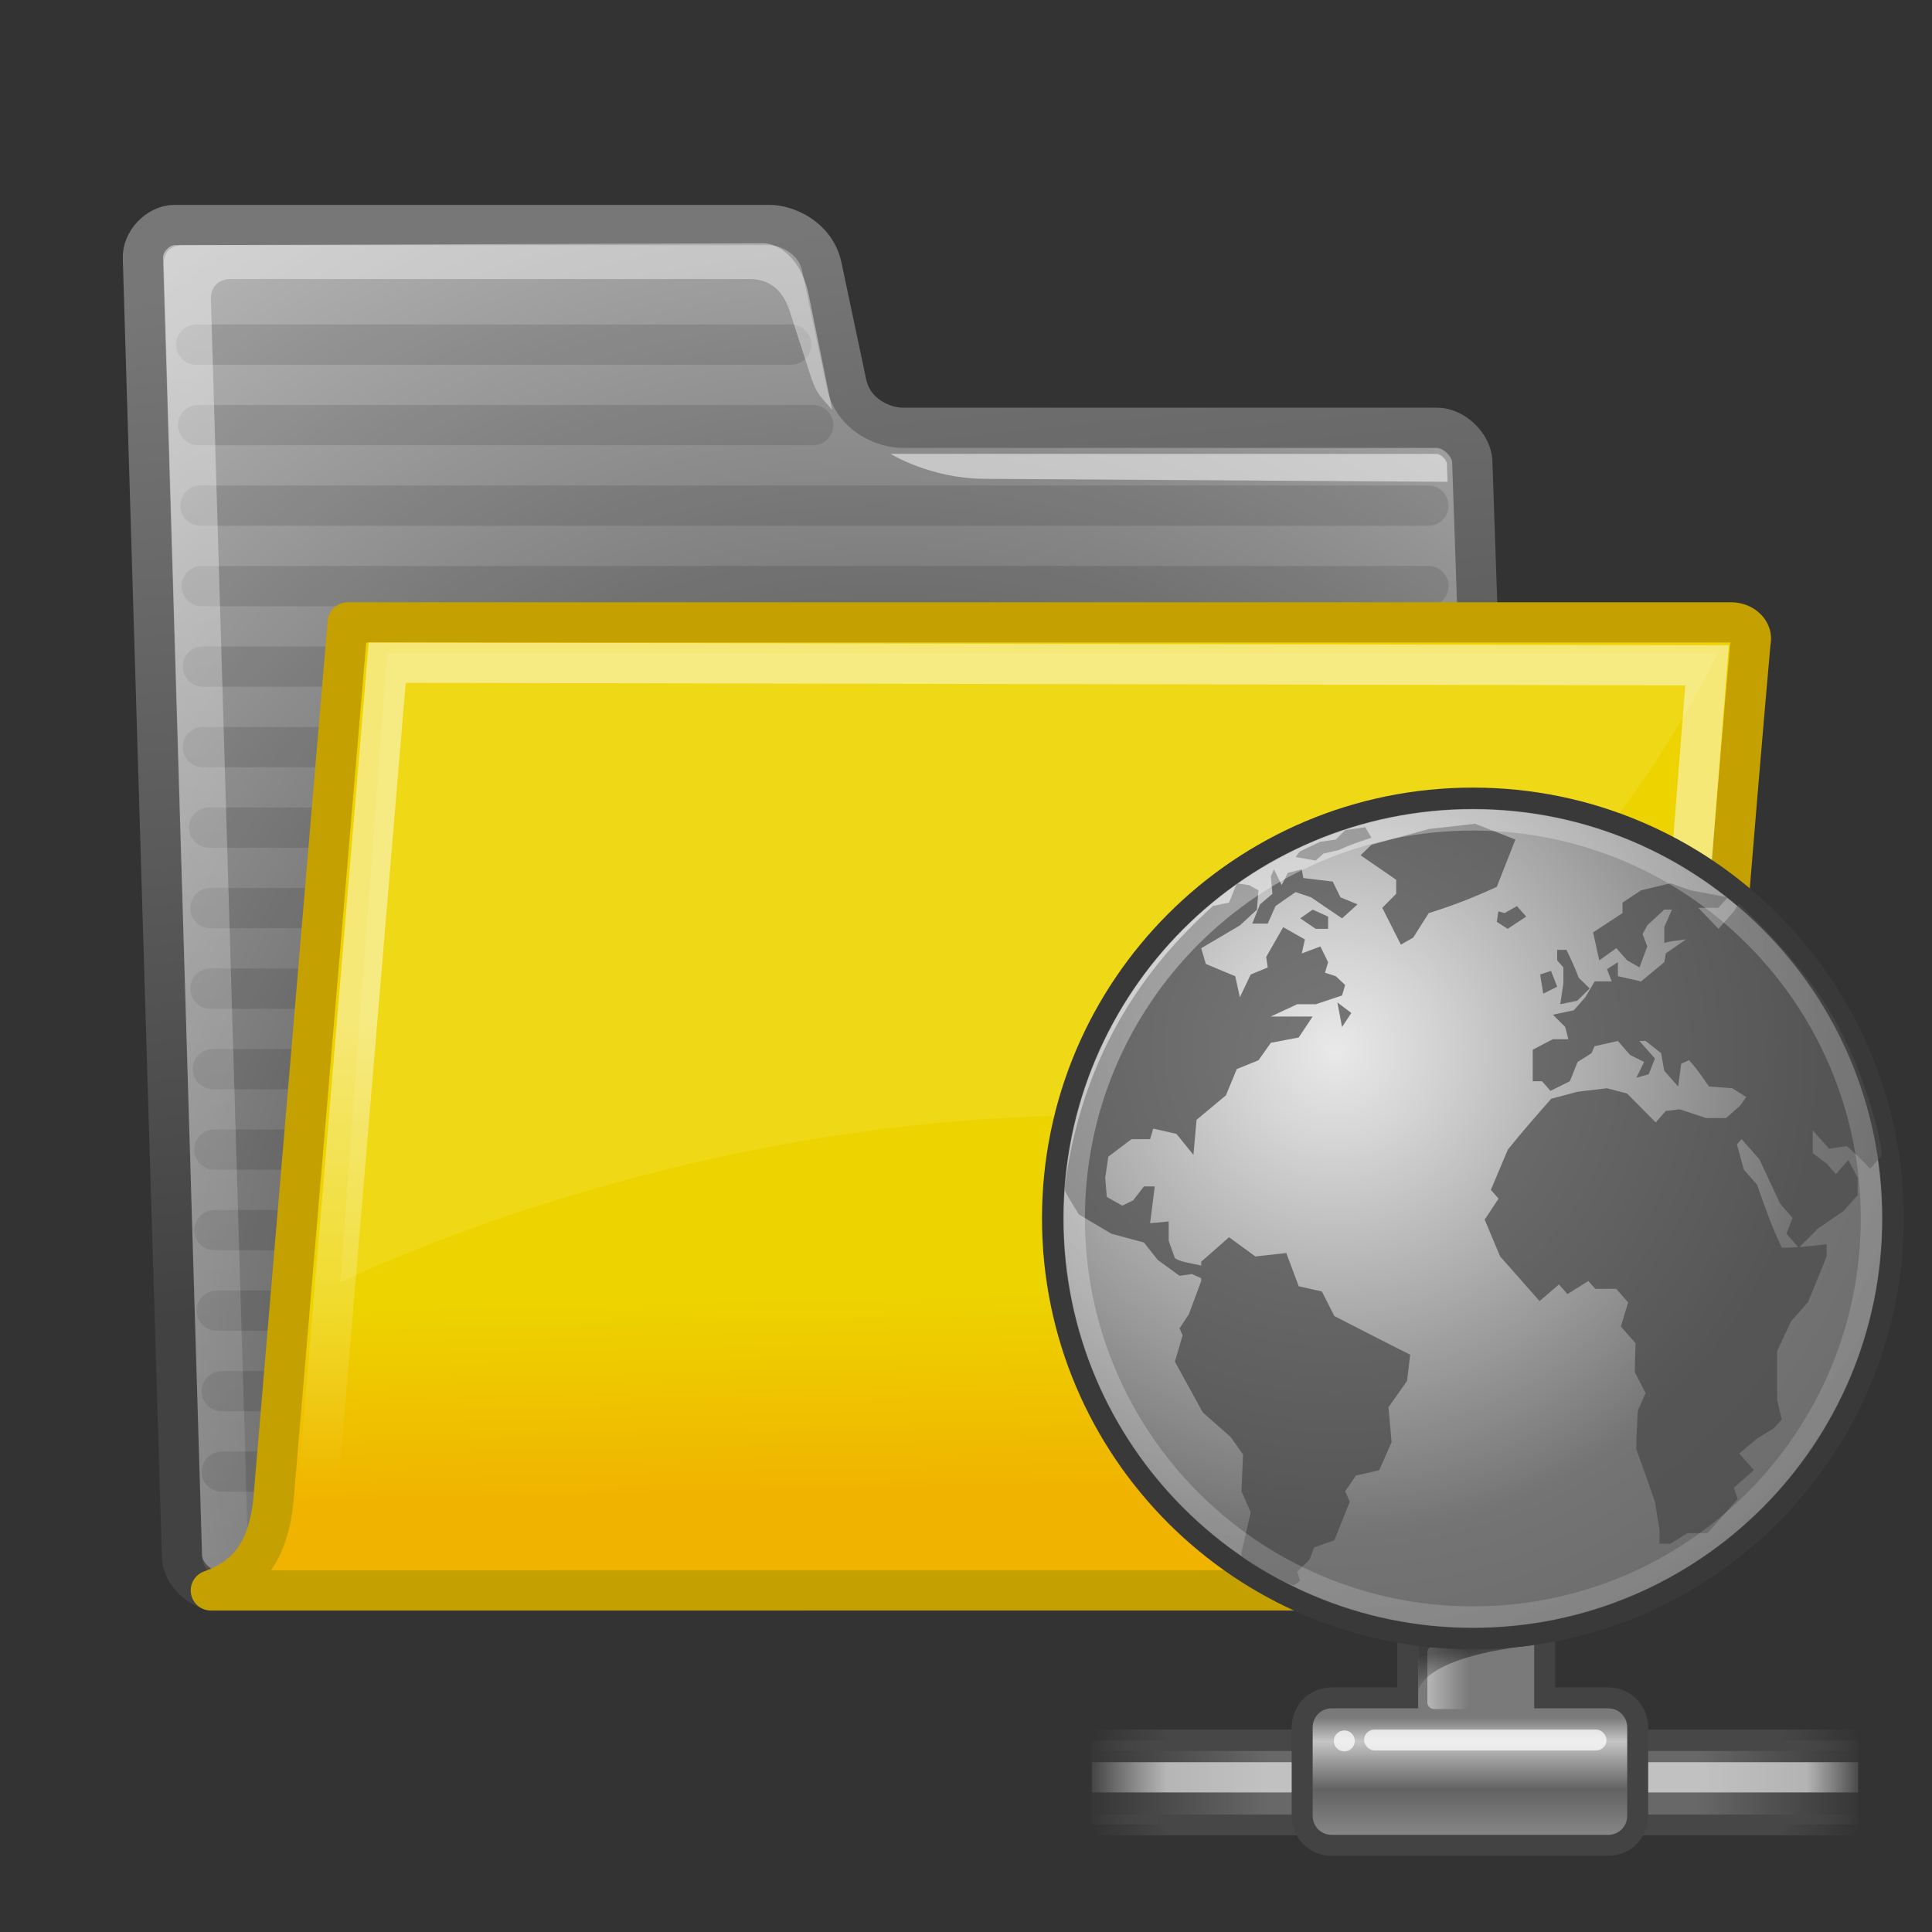 <svg xmlns="http://www.w3.org/2000/svg" xmlns:svg="http://www.w3.org/2000/svg" xmlns:xlink="http://www.w3.org/1999/xlink" id="svg97" width="48" height="48" version="1.1"><rect width="100%" height="100%" fill="#333333" stroke="none"/><defs id="defs3"><linearGradient id="linearGradient5048"><stop style="stop-color:black;stop-opacity:0" id="stop5050" offset="0"/><stop id="stop5056" offset=".5" style="stop-color:black;stop-opacity:1"/><stop style="stop-color:black;stop-opacity:0" id="stop5052" offset="1"/></linearGradient><linearGradient id="linearGradient9806"><stop style="stop-color:#000;stop-opacity:1" id="stop9808" offset="0"/><stop style="stop-color:#000;stop-opacity:0" id="stop9810" offset="1"/></linearGradient><linearGradient id="linearGradient9766"><stop style="stop-color:#f0b400;stop-opacity:1" id="stop9768" offset="0"/><stop style="stop-color:#edd400;stop-opacity:1" id="stop9770" offset="1"/></linearGradient><linearGradient id="linearGradient3096"><stop id="stop3098" offset="0" style="stop-color:#424242;stop-opacity:1"/><stop id="stop3100" offset="1" style="stop-color:#777;stop-opacity:1"/></linearGradient><linearGradient id="linearGradient319"><stop id="stop320" offset="0" style="stop-color:#fff;stop-opacity:1"/><stop id="stop321" offset="1" style="stop-color:#fff;stop-opacity:0"/></linearGradient><linearGradient id="linearGradient1789"><stop style="stop-color:#202020;stop-opacity:1" id="stop1790" offset="0"/><stop style="stop-color:#b9b9b9;stop-opacity:1" id="stop1791" offset="1"/></linearGradient><radialGradient id="radialGradient238" cx="20.706" cy="37.518" r="30.905" fx="20.706" fy="37.518" gradientTransform="matrix(1.055,-2.734504e-2,0.178,1.191,-3.572,-7.125)" gradientUnits="userSpaceOnUse" xlink:href="#linearGradient1789"/><linearGradient id="linearGradient3983"><stop style="stop-color:#fff;stop-opacity:.876" id="stop3984" offset="0"/><stop style="stop-color:#fffffe;stop-opacity:0" id="stop3985" offset="1"/></linearGradient><linearGradient id="linearGradient491" x1="6.23" x2="9.898" y1="13.773" y2="66.834" gradientTransform="matrix(1.517,0,0,0.709,-0.88,-1.318)" gradientUnits="userSpaceOnUse" xlink:href="#linearGradient3983"/><linearGradient id="linearGradient322" x1="13.036" x2="12.854" y1="32.567" y2="46.689" gradientTransform="matrix(1.317,0,0,0.816,-0.88,-1.318)" gradientUnits="userSpaceOnUse" xlink:href="#linearGradient319"/><linearGradient id="linearGradient3104" x1="18.113" x2="15.515" y1="31.368" y2="6.18" gradientUnits="userSpaceOnUse" xlink:href="#linearGradient3096"/><linearGradient id="linearGradient9772" x1="22.176" x2="22.065" y1="36.988" y2="32.05" gradientUnits="userSpaceOnUse" xlink:href="#linearGradient9766"/><radialGradient id="radialGradient9812" cx="24.351" cy="41.592" r="19.136" fx="24.351" fy="41.592" gradientTransform="matrix(1,0,0,0.242,1.565588e-16,31.506)" gradientUnits="userSpaceOnUse" xlink:href="#linearGradient9806"/><radialGradient id="radialGradient33182" cx="23.857" cy="40" r="17.143" fx="23.857" fy="40" gradientTransform="matrix(1,0,0,0.5,0,20)" gradientUnits="userSpaceOnUse" xlink:href="#linearGradient2265"/><linearGradient id="linearGradient2265"><stop id="stop2267" offset="0" style="stop-color:#000;stop-opacity:1"/><stop id="stop2269" offset="1" style="stop-color:#000;stop-opacity:0"/></linearGradient><linearGradient id="linearGradient33202" x1="9.303" x2="38.826" y1="26.719" y2="26.719" gradientTransform="matrix(21.143,0,0,21.143,-149.962,-46.506)" gradientUnits="userSpaceOnUse" xlink:href="#linearGradient9910"/><linearGradient id="linearGradient9910"><stop id="stop9912" offset="0" style="stop-color:#babdb6;stop-opacity:1"/><stop id="stop9918" offset=".316" style="stop-color:#d3d7cf;stop-opacity:1"/><stop id="stop9914" offset="1" style="stop-color:#888a85;stop-opacity:1"/></linearGradient><linearGradient id="linearGradient33204" x1="25.065" x2="25.208" y1="21.857" y2="25.429" gradientTransform="matrix(21.143,0,0,21.143,-149.962,-46.506)" gradientUnits="userSpaceOnUse" xlink:href="#linearGradient4206"/><linearGradient id="linearGradient4206"><stop id="stop4208" offset="0" style="stop-color:#555753;stop-opacity:1"/><stop id="stop4210" offset="1" style="stop-color:#888a85;stop-opacity:1"/></linearGradient><linearGradient id="linearGradient33199" x1="17.16" x2="37.969" y1="14.004" y2="56.576" gradientTransform="matrix(21.143,0,0,21.143,-149.962,-46.506)" gradientUnits="userSpaceOnUse" xlink:href="#linearGradient2682"/><linearGradient id="linearGradient2682"><stop id="stop2684" offset="0" style="stop-color:#888a85;stop-opacity:1"/><stop id="stop2686" offset="1" style="stop-color:#babdb6;stop-opacity:0"/></linearGradient><linearGradient id="linearGradient33190" x1="24" x2="24" y1="16.525" y2="13.285" gradientUnits="userSpaceOnUse" xlink:href="#linearGradient6932"/><linearGradient id="linearGradient6932"><stop id="stop6934" offset="0" style="stop-color:#fff;stop-opacity:1"/><stop id="stop6936" offset="1" style="stop-color:#babdb6;stop-opacity:1"/></linearGradient><linearGradient id="linearGradient33195" x1="16.071" x2="15.786" y1="19.5" y2="30" gradientTransform="matrix(21.143,0,0,21.143,-152.982,9.372)" gradientUnits="userSpaceOnUse" xlink:href="#linearGradient6924"/><linearGradient id="linearGradient6924"><stop id="stop6926" offset="0" style="stop-color:#fff;stop-opacity:1"/><stop id="stop6928" offset="1" style="stop-color:#fff;stop-opacity:0"/></linearGradient><linearGradient id="linearGradient17017" x1="16.071" x2="15.786" y1="19.5" y2="30" gradientTransform="matrix(21.143,0,0,21.143,-152.982,9.372)" gradientUnits="userSpaceOnUse" xlink:href="#linearGradient6924"/><linearGradient id="linearGradient17091" x1="16.071" x2="15.786" y1="19.5" y2="30" gradientTransform="matrix(0.722,0,0,0.722,40.016,46.975)" gradientUnits="userSpaceOnUse" xlink:href="#linearGradient6924"/><linearGradient id="linearGradient17095" x1="17.16" x2="37.969" y1="14.004" y2="56.576" gradientTransform="matrix(0.722,0,0,0.722,40.119,45.066)" gradientUnits="userSpaceOnUse" xlink:href="#linearGradient2682"/><linearGradient id="linearGradient17098" x1="9.303" x2="38.826" y1="26.719" y2="26.719" gradientTransform="matrix(0.722,0,0,0.722,40.119,45.066)" gradientUnits="userSpaceOnUse" xlink:href="#linearGradient9910"/><linearGradient id="linearGradient17100" x1="25.065" x2="25.208" y1="21.857" y2="25.429" gradientTransform="matrix(0.722,0,0,0.722,40.119,45.066)" gradientUnits="userSpaceOnUse" xlink:href="#linearGradient4206"/><linearGradient id="linearGradient17104" x1="24" x2="24" y1="16.525" y2="13.285" gradientUnits="userSpaceOnUse" xlink:href="#linearGradient6932"/><linearGradient id="linearGradient17113" x1="9.303" x2="38.826" y1="26.719" y2="26.719" gradientTransform="matrix(0.722,0,0,0.722,40.119,45.066)" gradientUnits="userSpaceOnUse" xlink:href="#linearGradient9910"/><linearGradient id="linearGradient17115" x1="25.065" x2="25.208" y1="21.857" y2="25.429" gradientTransform="matrix(0.722,0,0,0.722,40.119,45.066)" gradientUnits="userSpaceOnUse" xlink:href="#linearGradient4206"/><linearGradient id="linearGradient17117" x1="17.16" x2="37.969" y1="14.004" y2="56.576" gradientTransform="matrix(0.722,0,0,0.722,40.119,45.066)" gradientUnits="userSpaceOnUse" xlink:href="#linearGradient2682"/><linearGradient id="linearGradient17119" x1="24" x2="24" y1="16.525" y2="13.285" gradientUnits="userSpaceOnUse" xlink:href="#linearGradient6932"/><linearGradient id="linearGradient17121" x1="16.071" x2="15.786" y1="19.5" y2="30" gradientTransform="matrix(0.722,0,0,0.722,40.016,46.975)" gradientUnits="userSpaceOnUse" xlink:href="#linearGradient6924"/><linearGradient id="linearGradient17124" x1="16.071" x2="15.786" y1="19.5" y2="30" gradientTransform="matrix(0.722,0,0,0.722,40.016,46.975)" gradientUnits="userSpaceOnUse" xlink:href="#linearGradient6924"/><linearGradient id="linearGradient17128" x1="17.16" x2="37.969" y1="14.004" y2="56.576" gradientTransform="matrix(0.722,0,0,0.722,40.119,45.066)" gradientUnits="userSpaceOnUse" xlink:href="#linearGradient2682"/><linearGradient id="linearGradient17131" x1="9.303" x2="38.826" y1="26.719" y2="26.719" gradientTransform="matrix(0.722,0,0,0.722,40.119,45.066)" gradientUnits="userSpaceOnUse" xlink:href="#linearGradient9910"/><linearGradient id="linearGradient17133" x1="25.065" x2="25.208" y1="21.857" y2="25.429" gradientTransform="matrix(0.722,0,0,0.722,40.119,45.066)" gradientUnits="userSpaceOnUse" xlink:href="#linearGradient4206"/><linearGradient id="linearGradient17144" x1="9.303" x2="38.826" y1="26.719" y2="26.719" gradientTransform="matrix(0.722,0,0,0.722,40.119,45.066)" gradientUnits="userSpaceOnUse" xlink:href="#linearGradient9910"/><linearGradient id="linearGradient17146" x1="25.065" x2="25.208" y1="21.857" y2="25.429" gradientTransform="matrix(0.722,0,0,0.722,40.119,45.066)" gradientUnits="userSpaceOnUse" xlink:href="#linearGradient4206"/><linearGradient id="linearGradient17148" x1="17.16" x2="37.969" y1="14.004" y2="56.576" gradientTransform="matrix(0.722,0,0,0.722,40.119,45.066)" gradientUnits="userSpaceOnUse" xlink:href="#linearGradient2682"/><linearGradient id="linearGradient17150" x1="24" x2="24" y1="16.525" y2="13.285" gradientUnits="userSpaceOnUse" xlink:href="#linearGradient6932"/><linearGradient id="linearGradient17152" x1="16.071" x2="15.786" y1="19.5" y2="30" gradientTransform="matrix(0.722,0,0,0.722,40.016,46.975)" gradientUnits="userSpaceOnUse" xlink:href="#linearGradient6924"/><linearGradient id="linearGradient1447" x1="1.642" x2="15.343" y1="117.827" y2="117.827" gradientTransform="matrix(2.74,0,0,0.365,35.194,21.09)" gradientUnits="userSpaceOnUse" xlink:href="#linearGradient158"/><linearGradient id="linearGradient158"><stop id="stop159" offset="0" style="stop-color:#686868;stop-opacity:0"/><stop id="stop162" offset=".238" style="stop-color:#686868;stop-opacity:1"/><stop id="stop163" offset=".781" style="stop-color:#686868;stop-opacity:1"/><stop id="stop160" offset="1" style="stop-color:#686868;stop-opacity:0"/></linearGradient><linearGradient id="linearGradient1445" x1=".612" x2="5.086" y1="372.578" y2="372.578" gradientTransform="matrix(8.169,0,0,0.221,35.194,-16.302)" gradientUnits="userSpaceOnUse" xlink:href="#linearGradient272"/><linearGradient id="linearGradient272"><stop id="stop273" offset="0" style="stop-color:#474747;stop-opacity:0"/><stop id="stop275" offset=".1" style="stop-color:#474747;stop-opacity:1"/><stop id="stop276" offset=".9" style="stop-color:#474747;stop-opacity:1"/><stop id="stop274" offset="1" style="stop-color:#474747;stop-opacity:0"/></linearGradient><linearGradient id="linearGradient1443" x1=".612" x2="5.086" y1="372.578" y2="372.578" gradientTransform="matrix(8.169,0,0,0.229,35.194,-15.001)" gradientUnits="userSpaceOnUse" xlink:href="#linearGradient272"/><linearGradient id="linearGradient17385"><stop id="stop17387" offset="0" style="stop-color:#474747;stop-opacity:0"/><stop id="stop17389" offset=".1" style="stop-color:#474747;stop-opacity:1"/><stop id="stop17391" offset=".9" style="stop-color:#474747;stop-opacity:1"/><stop id="stop17393" offset="1" style="stop-color:#474747;stop-opacity:0"/></linearGradient><linearGradient id="linearGradient1441" x1="1.642" x2="15.343" y1="117.827" y2="117.827" gradientTransform="matrix(2.74,0,0,0.132,35.194,48.345)" gradientUnits="userSpaceOnUse" xlink:href="#linearGradient178"/><linearGradient id="linearGradient178"><stop id="stop179" offset="0" style="stop-color:#fff;stop-opacity:0"/><stop id="stop180" offset=".108" style="stop-color:#fff;stop-opacity:.707"/><stop id="stop181" offset=".921" style="stop-color:#fff;stop-opacity:.707"/><stop id="stop182" offset="1" style="stop-color:#fff;stop-opacity:0"/></linearGradient><linearGradient id="linearGradient203" x1="23.1" x2="23.1" y1="38.297" y2="43.915" gradientTransform="matrix(0.984,0,0,1.016,35.194,22.09)" gradientUnits="userSpaceOnUse" xlink:href="#linearGradient204"/><linearGradient id="linearGradient204"><stop id="stop205" offset="0" style="stop-color:#7a7a7a;stop-opacity:1"/><stop id="stop207" offset=".198" style="stop-color:#c5c5c5;stop-opacity:1"/><stop id="stop208" offset=".599" style="stop-color:#626262;stop-opacity:1"/><stop id="stop206" offset="1" style="stop-color:#888;stop-opacity:1"/></linearGradient><linearGradient id="linearGradient1439" x1="36.373" x2="38.105" y1="22.228" y2="22.228" gradientTransform="matrix(1.139,0,0,1.732,14.776,20.59)" gradientUnits="userSpaceOnUse" xlink:href="#linearGradient218"/><linearGradient id="linearGradient218"><stop id="stop219" offset="0" style="stop-color:#fff;stop-opacity:.449"/><stop id="stop222" offset="1" style="stop-color:#fff;stop-opacity:0"/></linearGradient><linearGradient id="linearGradient1437" x1="28.633" x2="28.784" y1="29.943" y2="31.49" gradientTransform="matrix(0.811,0,0,1.233,35.194,20.715)" gradientUnits="userSpaceOnUse" xlink:href="#linearGradient264"/><linearGradient id="linearGradient264"><stop id="stop265" offset="0" style="stop-color:#000;stop-opacity:.503"/><stop id="stop266" offset="1" style="stop-color:#000;stop-opacity:0"/></linearGradient><linearGradient id="linearGradient17547" x1="1.642" x2="15.343" y1="117.827" y2="117.827" gradientTransform="matrix(2.74,0,0,0.365,35.194,21.09)" gradientUnits="userSpaceOnUse" xlink:href="#linearGradient158"/><linearGradient id="linearGradient17549" x1=".612" x2="5.086" y1="372.578" y2="372.578" gradientTransform="matrix(8.169,0,0,0.221,35.194,-16.302)" gradientUnits="userSpaceOnUse" xlink:href="#linearGradient272"/><linearGradient id="linearGradient17551" x1=".612" x2="5.086" y1="372.578" y2="372.578" gradientTransform="matrix(8.169,0,0,0.229,35.194,-15.001)" gradientUnits="userSpaceOnUse" xlink:href="#linearGradient272"/><linearGradient id="linearGradient17553" x1="1.642" x2="15.343" y1="117.827" y2="117.827" gradientTransform="matrix(2.74,0,0,0.132,35.194,48.345)" gradientUnits="userSpaceOnUse" xlink:href="#linearGradient178"/><linearGradient id="linearGradient17555" x1="23.1" x2="23.1" y1="38.297" y2="43.915" gradientTransform="matrix(0.984,0,0,1.016,35.194,22.09)" gradientUnits="userSpaceOnUse" xlink:href="#linearGradient204"/><linearGradient id="linearGradient17557" x1="36.373" x2="38.105" y1="22.228" y2="22.228" gradientTransform="matrix(1.139,0,0,1.732,14.776,20.59)" gradientUnits="userSpaceOnUse" xlink:href="#linearGradient218"/><linearGradient id="linearGradient17559" x1="28.633" x2="28.784" y1="29.943" y2="31.49" gradientTransform="matrix(0.811,0,0,1.233,35.194,20.715)" gradientUnits="userSpaceOnUse" xlink:href="#linearGradient264"/><linearGradient id="linearGradient17561" x1="9.303" x2="38.826" y1="26.719" y2="26.719" gradientTransform="matrix(0.722,0,0,0.722,40.119,45.066)" gradientUnits="userSpaceOnUse" xlink:href="#linearGradient9910"/><linearGradient id="linearGradient17563" x1="25.065" x2="25.208" y1="21.857" y2="25.429" gradientTransform="matrix(0.722,0,0,0.722,40.119,45.066)" gradientUnits="userSpaceOnUse" xlink:href="#linearGradient4206"/><linearGradient id="linearGradient17565" x1="17.16" x2="37.969" y1="14.004" y2="56.576" gradientTransform="matrix(0.722,0,0,0.722,40.119,45.066)" gradientUnits="userSpaceOnUse" xlink:href="#linearGradient2682"/><linearGradient id="linearGradient17567" x1="24" x2="24" y1="16.525" y2="13.285" gradientUnits="userSpaceOnUse" xlink:href="#linearGradient6932"/><linearGradient id="linearGradient17569" x1="16.071" x2="15.786" y1="19.5" y2="30" gradientTransform="matrix(0.722,0,0,0.722,40.016,46.975)" gradientUnits="userSpaceOnUse" xlink:href="#linearGradient6924"/><linearGradient id="linearGradient17547-1" x1="1.642" x2="15.343" y1="117.827" y2="117.827" gradientTransform="matrix(2.74,0,0,0.365,35.194,21.09)" gradientUnits="userSpaceOnUse" xlink:href="#linearGradient158-7"/><linearGradient id="linearGradient158-7"><stop id="stop159-4" offset="0" style="stop-color:#686868;stop-opacity:0"/><stop id="stop162-0" offset=".238" style="stop-color:#686868;stop-opacity:1"/><stop id="stop163-9" offset=".781" style="stop-color:#686868;stop-opacity:1"/><stop id="stop160-4" offset="1" style="stop-color:#686868;stop-opacity:0"/></linearGradient><linearGradient id="linearGradient17549-8" x1=".612" x2="5.086" y1="372.578" y2="372.578" gradientTransform="matrix(8.169,0,0,0.221,35.194,-16.302)" gradientUnits="userSpaceOnUse" xlink:href="#linearGradient272-8"/><linearGradient id="linearGradient272-8"><stop id="stop273-2" offset="0" style="stop-color:#474747;stop-opacity:0"/><stop id="stop275-4" offset=".1" style="stop-color:#474747;stop-opacity:1"/><stop id="stop276-5" offset=".9" style="stop-color:#474747;stop-opacity:1"/><stop id="stop274-5" offset="1" style="stop-color:#474747;stop-opacity:0"/></linearGradient><linearGradient id="linearGradient17551-1" x1=".612" x2="5.086" y1="372.578" y2="372.578" gradientTransform="matrix(8.169,0,0,0.229,35.194,-15.001)" gradientUnits="userSpaceOnUse" xlink:href="#linearGradient272-8"/><linearGradient id="linearGradient3169"><stop id="stop3171" offset="0" style="stop-color:#474747;stop-opacity:0"/><stop id="stop3173" offset=".1" style="stop-color:#474747;stop-opacity:1"/><stop id="stop3175" offset=".9" style="stop-color:#474747;stop-opacity:1"/><stop id="stop3177" offset="1" style="stop-color:#474747;stop-opacity:0"/></linearGradient><linearGradient id="linearGradient17553-7" x1="1.642" x2="15.343" y1="117.827" y2="117.827" gradientTransform="matrix(2.74,0,0,0.132,35.194,48.345)" gradientUnits="userSpaceOnUse" xlink:href="#linearGradient178-1"/><linearGradient id="linearGradient178-1"><stop id="stop179-1" offset="0" style="stop-color:#fff;stop-opacity:0"/><stop id="stop180-5" offset=".108" style="stop-color:#fff;stop-opacity:.707"/><stop id="stop181-2" offset=".921" style="stop-color:#fff;stop-opacity:.707"/><stop id="stop182-7" offset="1" style="stop-color:#fff;stop-opacity:0"/></linearGradient><linearGradient id="linearGradient17555-6" x1="23.1" x2="23.1" y1="38.297" y2="43.915" gradientTransform="matrix(0.984,0,0,1.016,35.194,22.09)" gradientUnits="userSpaceOnUse" xlink:href="#linearGradient204-1"/><linearGradient id="linearGradient204-1"><stop id="stop205-4" offset="0" style="stop-color:#7a7a7a;stop-opacity:1"/><stop id="stop207-2" offset=".198" style="stop-color:#c5c5c5;stop-opacity:1"/><stop id="stop208-3" offset=".599" style="stop-color:#626262;stop-opacity:1"/><stop id="stop206-2" offset="1" style="stop-color:#888;stop-opacity:1"/></linearGradient><linearGradient id="linearGradient17557-2" x1="36.373" x2="38.105" y1="22.228" y2="22.228" gradientTransform="matrix(1.139,0,0,1.732,14.776,20.59)" gradientUnits="userSpaceOnUse" xlink:href="#linearGradient218-1"/><linearGradient id="linearGradient218-1"><stop id="stop219-6" offset="0" style="stop-color:#fff;stop-opacity:.449"/><stop id="stop222-8" offset="1" style="stop-color:#fff;stop-opacity:0"/></linearGradient><linearGradient id="linearGradient17559-5" x1="28.633" x2="28.784" y1="29.943" y2="31.49" gradientTransform="matrix(0.811,0,0,1.233,35.194,20.715)" gradientUnits="userSpaceOnUse" xlink:href="#linearGradient264-7"/><linearGradient id="linearGradient264-7"><stop id="stop265-6" offset="0" style="stop-color:#000;stop-opacity:.503"/><stop id="stop266-1" offset="1" style="stop-color:#000;stop-opacity:0"/></linearGradient><linearGradient id="linearGradient17561-8" x1="9.303" x2="38.826" y1="26.719" y2="26.719" gradientTransform="matrix(0.722,0,0,0.722,40.119,45.066)" gradientUnits="userSpaceOnUse" xlink:href="#linearGradient9910-9"/><linearGradient id="linearGradient9910-9"><stop id="stop9912-2" offset="0" style="stop-color:#babdb6;stop-opacity:1"/><stop id="stop9918-7" offset=".316" style="stop-color:#d3d7cf;stop-opacity:1"/><stop id="stop9914-9" offset="1" style="stop-color:#888a85;stop-opacity:1"/></linearGradient><linearGradient id="linearGradient17563-5" x1="25.065" x2="25.208" y1="21.857" y2="25.429" gradientTransform="matrix(0.722,0,0,0.722,40.119,45.066)" gradientUnits="userSpaceOnUse" xlink:href="#linearGradient4206-4"/><linearGradient id="linearGradient4206-4"><stop id="stop4208-3" offset="0" style="stop-color:#555753;stop-opacity:1"/><stop id="stop4210-1" offset="1" style="stop-color:#888a85;stop-opacity:1"/></linearGradient><linearGradient id="linearGradient17565-2" x1="17.16" x2="37.969" y1="14.004" y2="56.576" gradientTransform="matrix(0.722,0,0,0.722,40.119,45.066)" gradientUnits="userSpaceOnUse" xlink:href="#linearGradient2682-3"/><linearGradient id="linearGradient2682-3"><stop id="stop2684-3" offset="0" style="stop-color:#888a85;stop-opacity:1"/><stop id="stop2686-4" offset="1" style="stop-color:#babdb6;stop-opacity:0"/></linearGradient><linearGradient id="linearGradient17567-1" x1="24" x2="24" y1="16.525" y2="13.285" gradientUnits="userSpaceOnUse" xlink:href="#linearGradient6932-1"/><linearGradient id="linearGradient6932-1"><stop id="stop6934-3" offset="0" style="stop-color:#fff;stop-opacity:1"/><stop id="stop6936-8" offset="1" style="stop-color:#babdb6;stop-opacity:1"/></linearGradient><linearGradient id="linearGradient17569-7" x1="16.071" x2="15.786" y1="19.5" y2="30" gradientTransform="matrix(0.722,0,0,0.722,40.016,46.975)" gradientUnits="userSpaceOnUse" xlink:href="#linearGradient6924-4"/><linearGradient id="linearGradient6924-4"><stop id="stop6926-2" offset="0" style="stop-color:#fff;stop-opacity:1"/><stop id="stop6928-7" offset="1" style="stop-color:#fff;stop-opacity:0"/></linearGradient><linearGradient id="linearGradient19505-9" x1="1.642" x2="15.343" y1="117.827" y2="117.827" gradientTransform="matrix(2.74,0,0,0.365,35.194,21.09)" gradientUnits="userSpaceOnUse" xlink:href="#linearGradient158-7-4"/><linearGradient id="linearGradient158-7-4"><stop id="stop159-4-8" offset="0" style="stop-color:#686868;stop-opacity:0"/><stop id="stop162-0-8" offset=".238" style="stop-color:#686868;stop-opacity:1"/><stop id="stop163-9-2" offset=".781" style="stop-color:#686868;stop-opacity:1"/><stop id="stop160-4-4" offset="1" style="stop-color:#686868;stop-opacity:0"/></linearGradient><linearGradient id="linearGradient19507-5" x1=".612" x2="5.086" y1="372.578" y2="372.578" gradientTransform="matrix(8.169,0,0,0.221,35.194,-16.302)" gradientUnits="userSpaceOnUse" xlink:href="#linearGradient272-8-5"/><linearGradient id="linearGradient272-8-5"><stop id="stop273-2-1" offset="0" style="stop-color:#474747;stop-opacity:0"/><stop id="stop275-4-7" offset=".1" style="stop-color:#474747;stop-opacity:1"/><stop id="stop276-5-1" offset=".9" style="stop-color:#474747;stop-opacity:1"/><stop id="stop274-5-1" offset="1" style="stop-color:#474747;stop-opacity:0"/></linearGradient><linearGradient id="linearGradient19509-5" x1=".612" x2="5.086" y1="372.578" y2="372.578" gradientTransform="matrix(8.169,0,0,0.229,35.194,-15.001)" gradientUnits="userSpaceOnUse" xlink:href="#linearGradient272-8-5"/><linearGradient id="linearGradient19948"><stop id="stop19950" offset="0" style="stop-color:#474747;stop-opacity:0"/><stop id="stop19952" offset=".1" style="stop-color:#474747;stop-opacity:1"/><stop id="stop19954" offset=".9" style="stop-color:#474747;stop-opacity:1"/><stop id="stop19956" offset="1" style="stop-color:#474747;stop-opacity:0"/></linearGradient><linearGradient id="linearGradient19511-2" x1="1.642" x2="15.343" y1="117.827" y2="117.827" gradientTransform="matrix(2.74,0,0,0.132,35.194,48.345)" gradientUnits="userSpaceOnUse" xlink:href="#linearGradient178-1-7"/><linearGradient id="linearGradient178-1-7"><stop id="stop179-1-6" offset="0" style="stop-color:#fff;stop-opacity:0"/><stop id="stop180-5-1" offset=".108" style="stop-color:#fff;stop-opacity:.707"/><stop id="stop181-2-4" offset=".921" style="stop-color:#fff;stop-opacity:.707"/><stop id="stop182-7-2" offset="1" style="stop-color:#fff;stop-opacity:0"/></linearGradient><linearGradient id="linearGradient19513-3" x1="23.1" x2="23.1" y1="38.297" y2="43.915" gradientTransform="matrix(0.984,0,0,1.016,35.194,22.09)" gradientUnits="userSpaceOnUse" xlink:href="#linearGradient204-1-2"/><linearGradient id="linearGradient204-1-2"><stop id="stop205-4-2" offset="0" style="stop-color:#7a7a7a;stop-opacity:1"/><stop id="stop207-2-1" offset=".198" style="stop-color:#c5c5c5;stop-opacity:1"/><stop id="stop208-3-6" offset=".599" style="stop-color:#626262;stop-opacity:1"/><stop id="stop206-2-8" offset="1" style="stop-color:#888;stop-opacity:1"/></linearGradient><linearGradient id="linearGradient19515-5" x1="36.373" x2="38.105" y1="22.228" y2="22.228" gradientTransform="matrix(1.139,0,0,1.732,14.776,20.59)" gradientUnits="userSpaceOnUse" xlink:href="#linearGradient218-1-7"/><linearGradient id="linearGradient218-1-7"><stop id="stop219-6-6" offset="0" style="stop-color:#fff;stop-opacity:.449"/><stop id="stop222-8-1" offset="1" style="stop-color:#fff;stop-opacity:0"/></linearGradient><linearGradient id="linearGradient19517-8" x1="28.633" x2="28.784" y1="29.943" y2="31.49" gradientTransform="matrix(0.811,0,0,1.233,35.194,20.715)" gradientUnits="userSpaceOnUse" xlink:href="#linearGradient264-7-9"/><linearGradient id="linearGradient264-7-9"><stop id="stop265-6-2" offset="0" style="stop-color:#000;stop-opacity:.503"/><stop id="stop266-1-7" offset="1" style="stop-color:#000;stop-opacity:0"/></linearGradient><linearGradient id="linearGradient3962-4-1-5"><stop style="stop-color:#e9e9e9;stop-opacity:1" id="stop3964-8-5-4" offset="0"/><stop style="stop-color:#d3d3d3;stop-opacity:1" id="stop4134-8-2-3" offset=".155"/><stop style="stop-color:#747474;stop-opacity:1" id="stop4346-2-7-1" offset=".75"/><stop style="stop-color:#6c6c6c;stop-opacity:1" id="stop3966-4-6-2" offset="1"/></linearGradient><radialGradient id="radialGradient19676" cx="15.601" cy="12.142" r="43.527" fx="15.601" fy="12.142" gradientTransform="matrix(0.643,0,0,0.643,8.278,10.376)" gradientUnits="userSpaceOnUse" xlink:href="#linearGradient4126-7-5-3"/><linearGradient id="linearGradient4126-7-5-3"><stop style="stop-color:#fff;stop-opacity:1" id="stop4128-4-1-4" offset="0"/><stop style="stop-color:#fff;stop-opacity:.165" id="stop4130-0-7-1" offset="1"/></linearGradient><radialGradient id="radialGradient3727" cx="18.248" cy="15.716" r="29.993" fx="18.248" fy="15.716" gradientTransform="matrix(0.435,0,0,0.435,25.956,21.964)" gradientUnits="userSpaceOnUse" xlink:href="#linearGradient3962-4-1-5"/><radialGradient id="radialGradient3729" cx="15.601" cy="12.142" r="43.527" fx="15.601" fy="12.142" gradientTransform="matrix(0.435,0,0,0.435,25.956,21.964)" gradientUnits="userSpaceOnUse" xlink:href="#linearGradient4126-7-5-3"/></defs><g id="layer1"><g id="g3394"><path style="fill:url(#radialGradient238);fill-opacity:1;fill-rule:nonzero;stroke:url(#linearGradient3104);stroke-width:1;stroke-linecap:round;stroke-linejoin:round;stroke-miterlimit:4;stroke-dasharray:none;stroke-opacity:1" id="path216" d="M 4.522,38.687 C 4.544,39.104 4.982,39.52 5.398,39.52 L 36.725,39.52 C 37.141,39.52 37.536,39.104 37.514,38.687 L 36.578,11.461 C 36.556,11.044 36.118,10.628 35.701,10.628 L 22.431,10.628 C 21.945,10.628 21.196,10.312 21.029,9.521 L 20.417,6.628 C 20.262,5.893 19.535,5.59 19.119,5.59 L 4.34,5.59 C 3.924,5.59 3.529,6.007 3.551,6.423 L 4.522,38.687 z"/><path style="opacity:.114;color:#000;fill:#729fcf;fill-opacity:1;fill-rule:nonzero;stroke:#000;stroke-width:1;stroke-linecap:round;stroke-linejoin:round;marker:none;marker-start:none;marker-mid:none;marker-end:none;stroke-miterlimit:4;stroke-dasharray:none;stroke-dashoffset:0;stroke-opacity:1;visibility:visible;display:inline;overflow:visible" id="path9788" d="M 5.227,22.562 L 35.492,22.562"/><path style="opacity:.114;color:#000;fill:#729fcf;fill-opacity:1;fill-rule:nonzero;stroke:#000;stroke-width:1;stroke-linecap:round;stroke-linejoin:round;marker:none;marker-start:none;marker-mid:none;marker-end:none;stroke-miterlimit:4;stroke-dasharray:none;stroke-dashoffset:0;stroke-opacity:1;visibility:visible;display:inline;overflow:visible" id="path9784" d="M 5.042,18.562 L 35.489,18.562"/><path id="path9778" d="M 4.981,12.562 L 35.488,12.562" style="opacity:.114;color:#000;fill:#729fcf;fill-opacity:1;fill-rule:nonzero;stroke:#000;stroke-width:1;stroke-linecap:round;stroke-linejoin:round;marker:none;marker-start:none;marker-mid:none;marker-end:none;stroke-miterlimit:4;stroke-dasharray:none;stroke-dashoffset:0;stroke-opacity:1;visibility:visible;display:inline;overflow:visible"/><path id="path9798" d="M 5.386,32.562 L 35.495,32.562" style="opacity:.114;color:#000;fill:#729fcf;fill-opacity:1;fill-rule:nonzero;stroke:#000;stroke-width:1;stroke-linecap:round;stroke-linejoin:round;marker:none;marker-start:none;marker-mid:none;marker-end:none;stroke-miterlimit:4;stroke-dasharray:none;stroke-dashoffset:0;stroke-opacity:1;visibility:visible;display:inline;overflow:visible"/><path style="opacity:.114;color:#000;fill:#729fcf;fill-opacity:1;fill-rule:nonzero;stroke:#000;stroke-width:1;stroke-linecap:round;stroke-linejoin:round;marker:none;marker-start:none;marker-mid:none;marker-end:none;stroke-miterlimit:4;stroke-dasharray:none;stroke-dashoffset:0;stroke-opacity:1;visibility:visible;display:inline;overflow:visible" id="path9800" d="M 5.509,34.562 L 35.497,34.562"/><path id="path9782" d="M 5.042,16.562 L 35.489,16.562" style="opacity:.114;color:#000;fill:#729fcf;fill-opacity:1;fill-rule:nonzero;stroke:#000;stroke-width:1;stroke-linecap:round;stroke-linejoin:round;marker:none;marker-start:none;marker-mid:none;marker-end:none;stroke-miterlimit:4;stroke-dasharray:none;stroke-dashoffset:0;stroke-opacity:1;visibility:visible;display:inline;overflow:visible"/><path style="opacity:.114;color:#000;fill:#729fcf;fill-opacity:1;fill-rule:nonzero;stroke:#000;stroke-width:1;stroke-linecap:round;stroke-linejoin:round;marker:none;marker-start:none;marker-mid:none;marker-end:none;stroke-miterlimit:4;stroke-dasharray:none;stroke-dashoffset:0;stroke-opacity:1;visibility:visible;display:inline;overflow:visible" id="path9780" d="M 5.011,14.562 L 35.489,14.562"/><path style="opacity:.114;color:#000;fill:#729fcf;fill-opacity:1;fill-rule:nonzero;stroke:#000;stroke-width:1;stroke-linecap:round;stroke-linejoin:round;marker:none;marker-start:none;marker-mid:none;marker-end:none;stroke-miterlimit:4;stroke-dasharray:none;stroke-dashoffset:0;stroke-opacity:1;visibility:visible;display:inline;overflow:visible" id="path9776" d="M 4.922,10.562 L 20.203,10.562"/><path id="path9774" d="M 4.874,8.562 L 19.657,8.562" style="opacity:.114;color:#000;fill:#729fcf;fill-opacity:1;fill-rule:nonzero;stroke:#000;stroke-width:1;stroke-linecap:round;stroke-linejoin:round;marker:none;marker-start:none;marker-mid:none;marker-end:none;stroke-miterlimit:4;stroke-dasharray:none;stroke-dashoffset:0;stroke-opacity:1;visibility:visible;display:inline;overflow:visible"/><path id="path9794" d="M 5.325,28.562 L 35.494,28.562" style="opacity:.114;color:#000;fill:#729fcf;fill-opacity:1;fill-rule:nonzero;stroke:#000;stroke-width:1;stroke-linecap:round;stroke-linejoin:round;marker:none;marker-start:none;marker-mid:none;marker-end:none;stroke-miterlimit:4;stroke-dasharray:none;stroke-dashoffset:0;stroke-opacity:1;visibility:visible;display:inline;overflow:visible"/><path style="opacity:.114;color:#000;fill:#729fcf;fill-opacity:1;fill-rule:nonzero;stroke:#000;stroke-width:1;stroke-linecap:round;stroke-linejoin:round;marker:none;marker-start:none;marker-mid:none;marker-end:none;stroke-miterlimit:4;stroke-dasharray:none;stroke-dashoffset:0;stroke-opacity:1;visibility:visible;display:inline;overflow:visible" id="path9792" d="M 5.288,26.562 L 35.493,26.562"/><path id="path9790" d="M 5.227,24.562 L 35.492,24.562" style="opacity:.114;color:#000;fill:#729fcf;fill-opacity:1;fill-rule:nonzero;stroke:#000;stroke-width:1;stroke-linecap:round;stroke-linejoin:round;marker:none;marker-start:none;marker-mid:none;marker-end:none;stroke-miterlimit:4;stroke-dasharray:none;stroke-dashoffset:0;stroke-opacity:1;visibility:visible;display:inline;overflow:visible"/><path id="path9786" d="M 5.196,20.562 L 35.492,20.562" style="opacity:.114;color:#000;fill:#729fcf;fill-opacity:1;fill-rule:nonzero;stroke:#000;stroke-width:1;stroke-linecap:round;stroke-linejoin:round;marker:none;marker-start:none;marker-mid:none;marker-end:none;stroke-miterlimit:4;stroke-dasharray:none;stroke-dashoffset:0;stroke-opacity:1;visibility:visible;display:inline;overflow:visible"/><path style="opacity:.114;color:#000;fill:#729fcf;fill-opacity:1;fill-rule:nonzero;stroke:#000;stroke-width:1;stroke-linecap:round;stroke-linejoin:round;marker:none;marker-start:none;marker-mid:none;marker-end:none;stroke-miterlimit:4;stroke-dasharray:none;stroke-dashoffset:0;stroke-opacity:1;visibility:visible;display:inline;overflow:visible" id="path9796" d="M 5.325,30.562 L 35.494,30.562"/><path id="path9802" d="M 5.509,36.562 L 35.497,36.562" style="opacity:.114;color:#000;fill:#729fcf;fill-opacity:1;fill-rule:nonzero;stroke:#000;stroke-width:1;stroke-linecap:round;stroke-linejoin:round;marker:none;marker-start:none;marker-mid:none;marker-end:none;stroke-miterlimit:4;stroke-dasharray:none;stroke-dashoffset:0;stroke-opacity:1;visibility:visible;display:inline;overflow:visible"/><path id="path219" d="M 6.068,38.864 C 6.085,39.176 5.887,39.384 5.57,39.28 L 5.57,39.28 C 5.252,39.176 5.033,38.968 5.017,38.656 L 4.069,6.591 C 4.053,6.279 4.234,6.091 4.546,6.091 L 18.968,6.043 C 19.281,6.043 19.9,6.343 20.101,7.365 L 20.675,10.181 C 20.248,9.715 20.256,9.701 20.037,9.024 L 19.631,7.765 C 19.412,7.037 18.933,6.933 18.621,6.933 L 5.733,6.933 C 5.421,6.933 5.224,7.141 5.24,7.453 L 6.178,38.968 L 6.068,38.864 z" style="color:#000;fill:url(#linearGradient491);fill-opacity:1;fill-rule:nonzero;stroke:none;stroke-width:1.214;stroke-linecap:butt;stroke-linejoin:miter;marker:none;marker-start:none;marker-mid:none;marker-end:none;stroke-miterlimit:4;stroke-dashoffset:0;stroke-opacity:1;visibility:visible;display:block;overflow:visible;opacity:.451"/><g id="g220" transform="matrix(1.041,0,5.449252e-2,1.041,-8.67,2.671)" style="stroke-miterlimit:4;stroke-width:.999;stroke:none;fill-rule:nonzero;fill-opacity:.757;fill:#fff"><path id="path221" d="M 42.417,8.515 C 42.422,8.418 42.289,8.268 42.182,8.268 L 29.151,8.266 C 29.151,8.266 30.062,8.854 31.352,8.862 L 42.406,8.933 C 42.417,8.722 42.409,8.677 42.417,8.515 z" style="fill-opacity:.508;fill:#fff"/></g><path id="path233" d="M 39.784,39.511 C 40.927,39.467 41.747,38.414 41.831,37.19 C 42.622,25.641 43.49,15.958 43.49,15.958 C 43.562,15.71 43.322,15.463 43.01,15.463 L 8.639,15.463 C 8.639,15.463 6.788,37.33 6.788,37.33 C 6.674,38.312 6.322,39.134 5.238,39.513 L 39.784,39.511 z" style="color:#000;fill:url(#linearGradient9772);fill-opacity:1;fill-rule:nonzero;stroke:#c4a000;stroke-width:1;stroke-linecap:butt;stroke-linejoin:round;marker:none;marker-start:none;marker-mid:none;marker-end:none;stroke-miterlimit:4;stroke-dasharray:none;stroke-dashoffset:0;stroke-opacity:1;visibility:visible;display:block"/><path style="opacity:.466;fill:none;fill-opacity:1;fill-rule:evenodd;stroke:url(#linearGradient322);stroke-width:1px;stroke-linecap:round;stroke-linejoin:miter;stroke-opacity:1" id="path304" d="M 9.62,16.464 L 42.411,16.529 L 40.837,36.531 C 40.753,37.602 40.387,37.959 38.965,37.959 C 37.093,37.959 10.287,37.927 7.57,37.927 C 7.803,37.606 7.904,36.938 7.905,36.922 L 9.62,16.464 z"/><path style="fill:#fff;fill-opacity:.089;fill-rule:evenodd;stroke:none;stroke-width:1px;stroke-linecap:butt;stroke-linejoin:miter;stroke-opacity:1" id="path323" d="M 9.62,16.223 L 8.454,31.866 C 8.454,31.866 16.75,27.718 27.12,27.718 C 37.49,27.718 42.675,16.223 42.675,16.223 L 9.62,16.223 z"/></g><g id="g17350-1" transform="matrix(0.521,0,0,0.521,6.186,10.893)"><rect style="color:#000;fill:url(#linearGradient19505-9);fill-opacity:1;fill-rule:nonzero;stroke:none;stroke-width:1;marker:none;visibility:visible;display:block;overflow:visible" id="rect69-3" width="36.543" height="4" x="40.194" y="62.09"/><rect style="color:#000;fill:url(#linearGradient19507-5);fill-opacity:1;fill-rule:nonzero;stroke:none;stroke-width:1;marker:none;visibility:visible;display:block;overflow:visible" id="rect255-8" width="36.543" height=".99" x="40.194" y="65.622"/><rect style="color:#000;fill:url(#linearGradient19509-5);fill-opacity:1;fill-rule:nonzero;stroke:none;stroke-width:1;marker:none;visibility:visible;display:block;overflow:visible" id="rect250-7" width="36.543" height="1.023" x="40.194" y="61.567"/><rect style="opacity:.837;color:#000;fill:url(#linearGradient19511-2);fill-opacity:1;fill-rule:nonzero;stroke:none;stroke-width:1;marker:none;visibility:visible;display:block;overflow:visible" id="rect176-4" width="36.543" height="1.442" x="40.194" y="63.125"/><path style="color:#000;fill:url(#linearGradient19513-3);fill-opacity:1;fill-rule:nonzero;stroke:#434343;stroke-width:1;stroke-linecap:butt;stroke-linejoin:miter;stroke-miterlimit:4;stroke-opacity:1;stroke-dashoffset:0;marker:none;visibility:visible;display:block;overflow:visible" id="rect183-2" d="m 56.66,51.558 c -0.783,0 -1.406,0.623 -1.406,1.406 l 0,7.094 -3.625,0 c -0.783,0 -1.406,0.623 -1.406,1.406 l 0,4.219 c 0,0.783 0.623,1.406 1.406,1.406 l 13.188,0 c 0.783,0 1.406,-0.623 1.406,-1.406 l 0,-4.219 c 0,-0.783 -0.623,-1.406 -1.406,-1.406 l -3.031,0 0,-7.094 c 0,-0.783 -0.623,-1.406 -1.406,-1.406 l -3.719,0 z"/><rect style="color:#000;fill:url(#linearGradient19515-5);fill-opacity:1;fill-rule:nonzero;stroke:none;stroke-width:1;marker:none;visibility:visible;display:block;overflow:visible" id="rect209-7" width="1.972" height="3" x="56.194" y="57.59" rx=".3" ry=".3"/><path style="color:#000;fill:url(#linearGradient19517-8);fill-opacity:1;fill-rule:nonzero;stroke:none;stroke-width:1;marker:none;visibility:visible;display:block;overflow:visible" id="path258-7" d="m 61.288,57.543 -5.531,0 c 0,0 0,1.688 0,2.172 0.547,-1.781 5.531,-2.172 5.531,-2.172 z"/><g id="g236-9" transform="translate(34.166,22.468)" style="fill:#fff;fill-opacity:.72"><rect style="color:#000;fill-rule:nonzero;stroke:none;stroke-width:1.14;marker:none;visibility:visible;display:block;overflow:visible" id="rect226-3" width="11.563" height="1" x="19.008" y="39.099" rx=".5" ry=".5"/><path style="color:#000;fill-rule:nonzero;stroke:none;stroke-width:1.14;marker:none;visibility:visible;display:block;overflow:visible" id="path235-1" d="m 19,40.625 c 0,0.293 -0.238,0.531 -0.531,0.531 -0.293,0 -0.531,-0.238 -0.531,-0.531 0,-0.293 0.238,-0.531 0.531,-0.531 0.293,0 0.531,0.238 0.531,0.531 z" transform="matrix(0.941,0,0,0.941,0.688,1.414)"/></g></g><g id="g3682" transform="matrix(1.236,0,0,1.236,-8.712,-9.516)"><path id="path3214" d="m 45.098,32.191 c 0,4.663 -3.781,8.444 -8.443,8.444 -4.663,0 -8.444,-3.781 -8.444,-8.444 0,-4.663 3.78,-8.443 8.444,-8.443 4.663,0 8.443,3.78 8.443,8.443 l 0,0 z" style="fill:url(#radialGradient3727);fill-opacity:1;fill-rule:nonzero;stroke:#393939;stroke-width:.435;stroke-miterlimit:4;stroke-opacity:1"/><g style="fill:#4a4a4a;fill-opacity:.713;fill-rule:nonzero;stroke:none" id="g4136" transform="matrix(0.428,0,0,0.428,26.009,22.065)"><g style="fill:#4a4a4a;fill-opacity:.713" id="g4138"><g style="fill:#4a4a4a;fill-opacity:.713" id="g4142"><path style="fill:#4a4a4a;fill-opacity:.713" id="path4144" d="m 44.071,20.714 c 0,0.263 0,0 0,0 l -0.545,0.617 c -0.334,-0.394 -0.709,-0.725 -1.09,-1.07 l -0.836,0.123 -0.764,-0.863 0,1.068 0.654,0.495 0.435,0.493 0.582,-0.658 c 0.146,0.274 0.291,0.549 0.436,0.823 l 0,0.822 -0.655,0.74 -1.199,0.823 -0.908,0.906 -0.582,-0.66 0.291,-0.74 -0.581,-0.658 -0.981,-2.098 -0.836,-0.945 -0.219,0.246 0.328,1.193 0.617,0.699 c 0.352,1.018 0.701,1.99 1.164,2.963 0.718,0 1.395,-0.076 2.107,-0.166 l 0,0.576 -0.872,2.139 -0.8,0.904 -0.654,1.4 c 0,0.768 0,1.535 0,2.303 l 0.219,0.906 -0.363,0.41 -0.801,0.494 -0.836,0.699 0.691,0.781 -0.945,0.824 0.182,0.533 -1.418,1.605 -0.944,0 -0.8,0.494 -0.51,0 0,-0.658 -0.217,-1.318 c -0.281,-0.826 -0.574,-1.647 -0.872,-2.467 0,-0.606 0.036,-1.205 0.072,-1.81 l 0.364,-0.822 -0.51,-0.988 0.037,-1.357 -0.691,-0.781 0.346,-1.131 -0.562,-0.638 -0.982,0 -0.327,-0.37 -0.981,0.618 -0.399,-0.454 -0.909,0.782 c -0.617,-0.7 -1.235,-1.399 -1.853,-2.098 l -0.727,-1.728 0.654,-0.986 -0.363,-0.411 0.799,-1.894 c 0.656,-0.816 1.342,-1.6 2.035,-2.386 l 1.236,-0.329 1.381,-0.164 0.945,0.247 1.345,1.356 0.473,-0.534 0.653,-0.082 1.236,0.411 0.945,0 0.654,-0.576 0.291,-0.411 -0.655,-0.411 -1.091,-0.082 c -0.303,-0.42 -0.584,-0.861 -0.943,-1.234 l -0.364,0.164 -0.145,1.07 -0.654,-0.74 -0.144,-0.824 -0.727,-0.574 -0.292,0 0.728,0.822 -0.291,0.74 -0.581,0.164 0.363,-0.74 -0.655,-0.328 -0.58,-0.658 -1.092,0.246 -0.144,0.328 -0.654,0.412 -0.363,0.905 -0.908,0.452 -0.4,-0.452 -0.435,0 0,-1.481 0.945,-0.494 0.727,0 -0.146,-0.575 -0.58,-0.576 0.981,-0.206 0.545,-0.616 0.435,-0.741 0.801,0 -0.219,-0.575 0.51,-0.329 0,0.658 1.09,0.246 1.09,-0.904 0.073,-0.412 0.944,-0.658 c -0.342,0.043 -0.684,0.074 -1.018,0.165 l 0,-0.741 0.363,-0.823 -0.363,0 -0.798,0.74 -0.219,0.412 0.219,0.577 -0.364,0.986 -0.581,-0.329 -0.508,-0.575 -0.801,0.575 -0.291,-1.316 1.381,-0.905 0,-0.494 0.873,-0.576 1.381,-0.33 0.945,0.33 1.744,0.329 -0.435,0.493 -0.945,0 0.945,0.987 0.727,-0.822 0.221,-0.362 c 0,0 2.787,2.498 4.38,5.231 1.593,2.733 2.341,5.955 2.341,6.609 z"/></g></g><g style="fill:#4a4a4a;fill-opacity:.713" id="g4146"><g style="fill:#4a4a4a;fill-opacity:.713" id="g4150"><path style="fill:#4a4a4a;fill-opacity:.713" id="path4152" d="m 26.07,9.236 -0.073,0.493 0.51,0.329 0.871,-0.576 -0.435,-0.494 -0.582,0.33 -0.29,-0.083"/></g></g><g style="fill:#4a4a4a;fill-opacity:.713" id="g4154"><g style="fill:#4a4a4a;fill-opacity:.713" id="g4158"><path style="fill:#4a4a4a;fill-opacity:.713" id="path4160" d="m 26.87,5.863 -1.891,-0.741 -2.18,0.247 -2.69,0.74 -0.509,0.494 1.672,1.151 0,0.658 -0.654,0.658 0.873,1.729 0.58,-0.33 0.729,-1.151 c 1.123,-0.347 2.13,-0.741 3.197,-1.234 l 0.873,-2.221"/></g></g><g style="fill:#4a4a4a;fill-opacity:.713" id="g4162"><g style="fill:#4a4a4a;fill-opacity:.713" id="g4166"><path style="fill:#4a4a4a;fill-opacity:.713" id="path4168" d="m 28.833,12.775 -0.291,-0.741 -0.51,0.165 0.146,0.904 0.654,-0.328"/></g></g><g style="fill:#4a4a4a;fill-opacity:.713" id="g4170"><g style="fill:#4a4a4a;fill-opacity:.713" id="g4174"><path style="fill:#4a4a4a;fill-opacity:.713" id="path4176" d="m 29.123,12.609 -0.145,0.988 0.8,-0.165 0.581,-0.575 -0.509,-0.494 C 29.679,11.908 29.482,11.483 29.268,11.046 l -0.435,0 0,0.493 0.29,0.329 0,0.74"/></g></g><g style="fill:#4a4a4a;fill-opacity:.713" id="g4178"><g style="fill:#4a4a4a;fill-opacity:.713" id="g4182"><path style="fill:#4a4a4a;fill-opacity:.713" id="path4184" d="m 18.365,28.242 -0.582,-1.152 -1.09,-0.247 -0.582,-1.562 -1.454,0.164 -1.235,-0.904 -1.309,1.151 0,0.182 c -0.396,-0.114 -0.883,-0.13 -1.235,-0.347 l -0.291,-0.822 0,-0.905 -0.872,0.082 c 0.073,-0.576 0.145,-1.151 0.218,-1.728 l -0.509,0 -0.508,0.658 -0.509,0.246 -0.727,-0.41 -0.073,-0.905 0.145,-0.987 1.091,-0.822 0.872,0 0.145,-0.494 1.09,0.246 0.8,0.988 0.145,-1.647 1.381,-1.151 0.509,-1.234 1.018,-0.411 0.582,-0.822 1.308,-0.248 0.655,-0.986 c -0.654,0 -1.309,0 -1.963,0 l 1.236,-0.576 0.872,0 1.236,-0.412 0.145,-0.492 -0.436,-0.412 -0.509,-0.165 0.145,-0.493 -0.363,-0.74 -0.873,0.328 0.145,-0.658 -1.018,-0.576 -0.799,1.398 0.072,0.494 -0.799,0.33 -0.509,1.069 -0.218,-0.987 -1.381,-0.576 -0.218,-0.74 1.817,-1.07 0.8,-0.74 0.073,-0.905 -0.436,-0.247 -0.582,-0.083 -0.363,0.905 c 0,0 -0.608,0.119 -0.764,0.158 -1.996,1.839 -6.029,5.81 -6.966,13.306 0.037,0.174 0.679,1.182 0.679,1.182 l 1.526,0.904 1.526,0.412 0.655,0.823 1.017,0.74 0.582,-0.082 0.436,0.196 0,0.133 -0.581,1.563 -0.436,0.658 0.145,0.33 -0.363,1.232 1.309,2.387 1.308,1.152 0.582,0.822 -0.073,1.728 0.436,0.986 -0.436,1.893 c 0,0 -0.034,-0.012 0.021,0.178 0.056,0.19 2.329,1.451 2.474,1.344 0.144,-0.109 0.267,-0.205 0.267,-0.205 l -0.145,-0.41 0.581,-0.576 0.218,-0.576 0.945,-0.33 0.727,-1.81 -0.218,-0.492 0.508,-0.74 1.091,-0.248 0.582,-1.316 -0.145,-1.645 0.872,-1.234 0.145,-1.234 C 20.733,29.461 19.549,28.851 18.365,28.242"/></g></g><g style="fill:#4a4a4a;fill-opacity:.713" id="g4186"><g style="fill:#4a4a4a;fill-opacity:.713" id="g4190"><path style="fill:#4a4a4a;fill-opacity:.713" id="path4192" d="m 16.766,9.565 0.727,0.494 0.582,0 0,-0.576 -0.727,-0.329 -0.582,0.411"/></g></g><g style="fill:#4a4a4a;fill-opacity:.713" id="g4194"><g style="fill:#4a4a4a;fill-opacity:.713" id="g4198"><path style="fill:#4a4a4a;fill-opacity:.713" id="path4200" d="m 14.876,8.907 -0.364,0.905 0.727,0 0.364,-0.823 C 15.917,8.768 16.229,8.544 16.548,8.331 l 0.727,0.247 c 0.484,0.329 0.969,0.658 1.454,0.987 L 19.456,8.907 18.656,8.578 18.292,7.837 16.911,7.673 16.838,7.261 16.184,7.426 15.894,8.002 15.53,7.261 l -0.145,0.329 0.073,0.823 -0.582,0.494"/></g></g><g style="fill:#4a4a4a;fill-opacity:.713" id="g4202"><g id="g4204" style="opacity:.75;fill:#4a4a4a;fill-opacity:.713"><path style="fill:#4a4a4a;fill-opacity:.713" id="path4206"/></g><g style="fill:#4a4a4a;fill-opacity:.713" id="g4208"><path style="fill:#4a4a4a;fill-opacity:.713" id="path4210"/></g></g><g style="fill:#4a4a4a;fill-opacity:.713" id="g4212"><g id="g4214" style="opacity:.75;fill:#4a4a4a;fill-opacity:.713"><path style="fill:#4a4a4a;fill-opacity:.713" id="path4216"/></g><g style="fill:#4a4a4a;fill-opacity:.713" id="g4218"><path style="fill:#4a4a4a;fill-opacity:.713" id="path4220"/></g></g><g style="fill:#4a4a4a;fill-opacity:.713" id="g4222"><g style="fill:#4a4a4a;fill-opacity:.713" id="g4226"><path style="fill:#4a4a4a;fill-opacity:.713" id="path4228" d="M 17.492,6.85 17.856,6.521 18.583,6.356 c 0.498,-0.242 0.998,-0.405 1.526,-0.576 l -0.29,-0.494 -0.939,0.135 -0.443,0.442 -0.731,0.106 -0.65,0.305 -0.316,0.153 -0.193,0.258 0.944,0.164"/></g></g><g style="fill:#4a4a4a;fill-opacity:.713" id="g4230"><g style="fill:#4a4a4a;fill-opacity:.713" id="g4234"><path style="fill:#4a4a4a;fill-opacity:.713" id="path4236" d="m 18.729,14.666 0.436,-0.658 -0.655,-0.493 0.218,1.151"/></g></g></g><path id="path4122" d="m 44.669,32.191 c 0,4.427 -3.589,8.015 -8.015,8.015 -4.426,0 -8.015,-3.589 -8.015,-8.015 0,-4.426 3.588,-8.015 8.015,-8.015 4.426,0 8.015,3.588 8.015,8.015 l 0,0 z" style="opacity:.396;fill:none;stroke:url(#radialGradient3729);stroke-width:.435;stroke-miterlimit:4;stroke-opacity:1"/></g></g></svg>